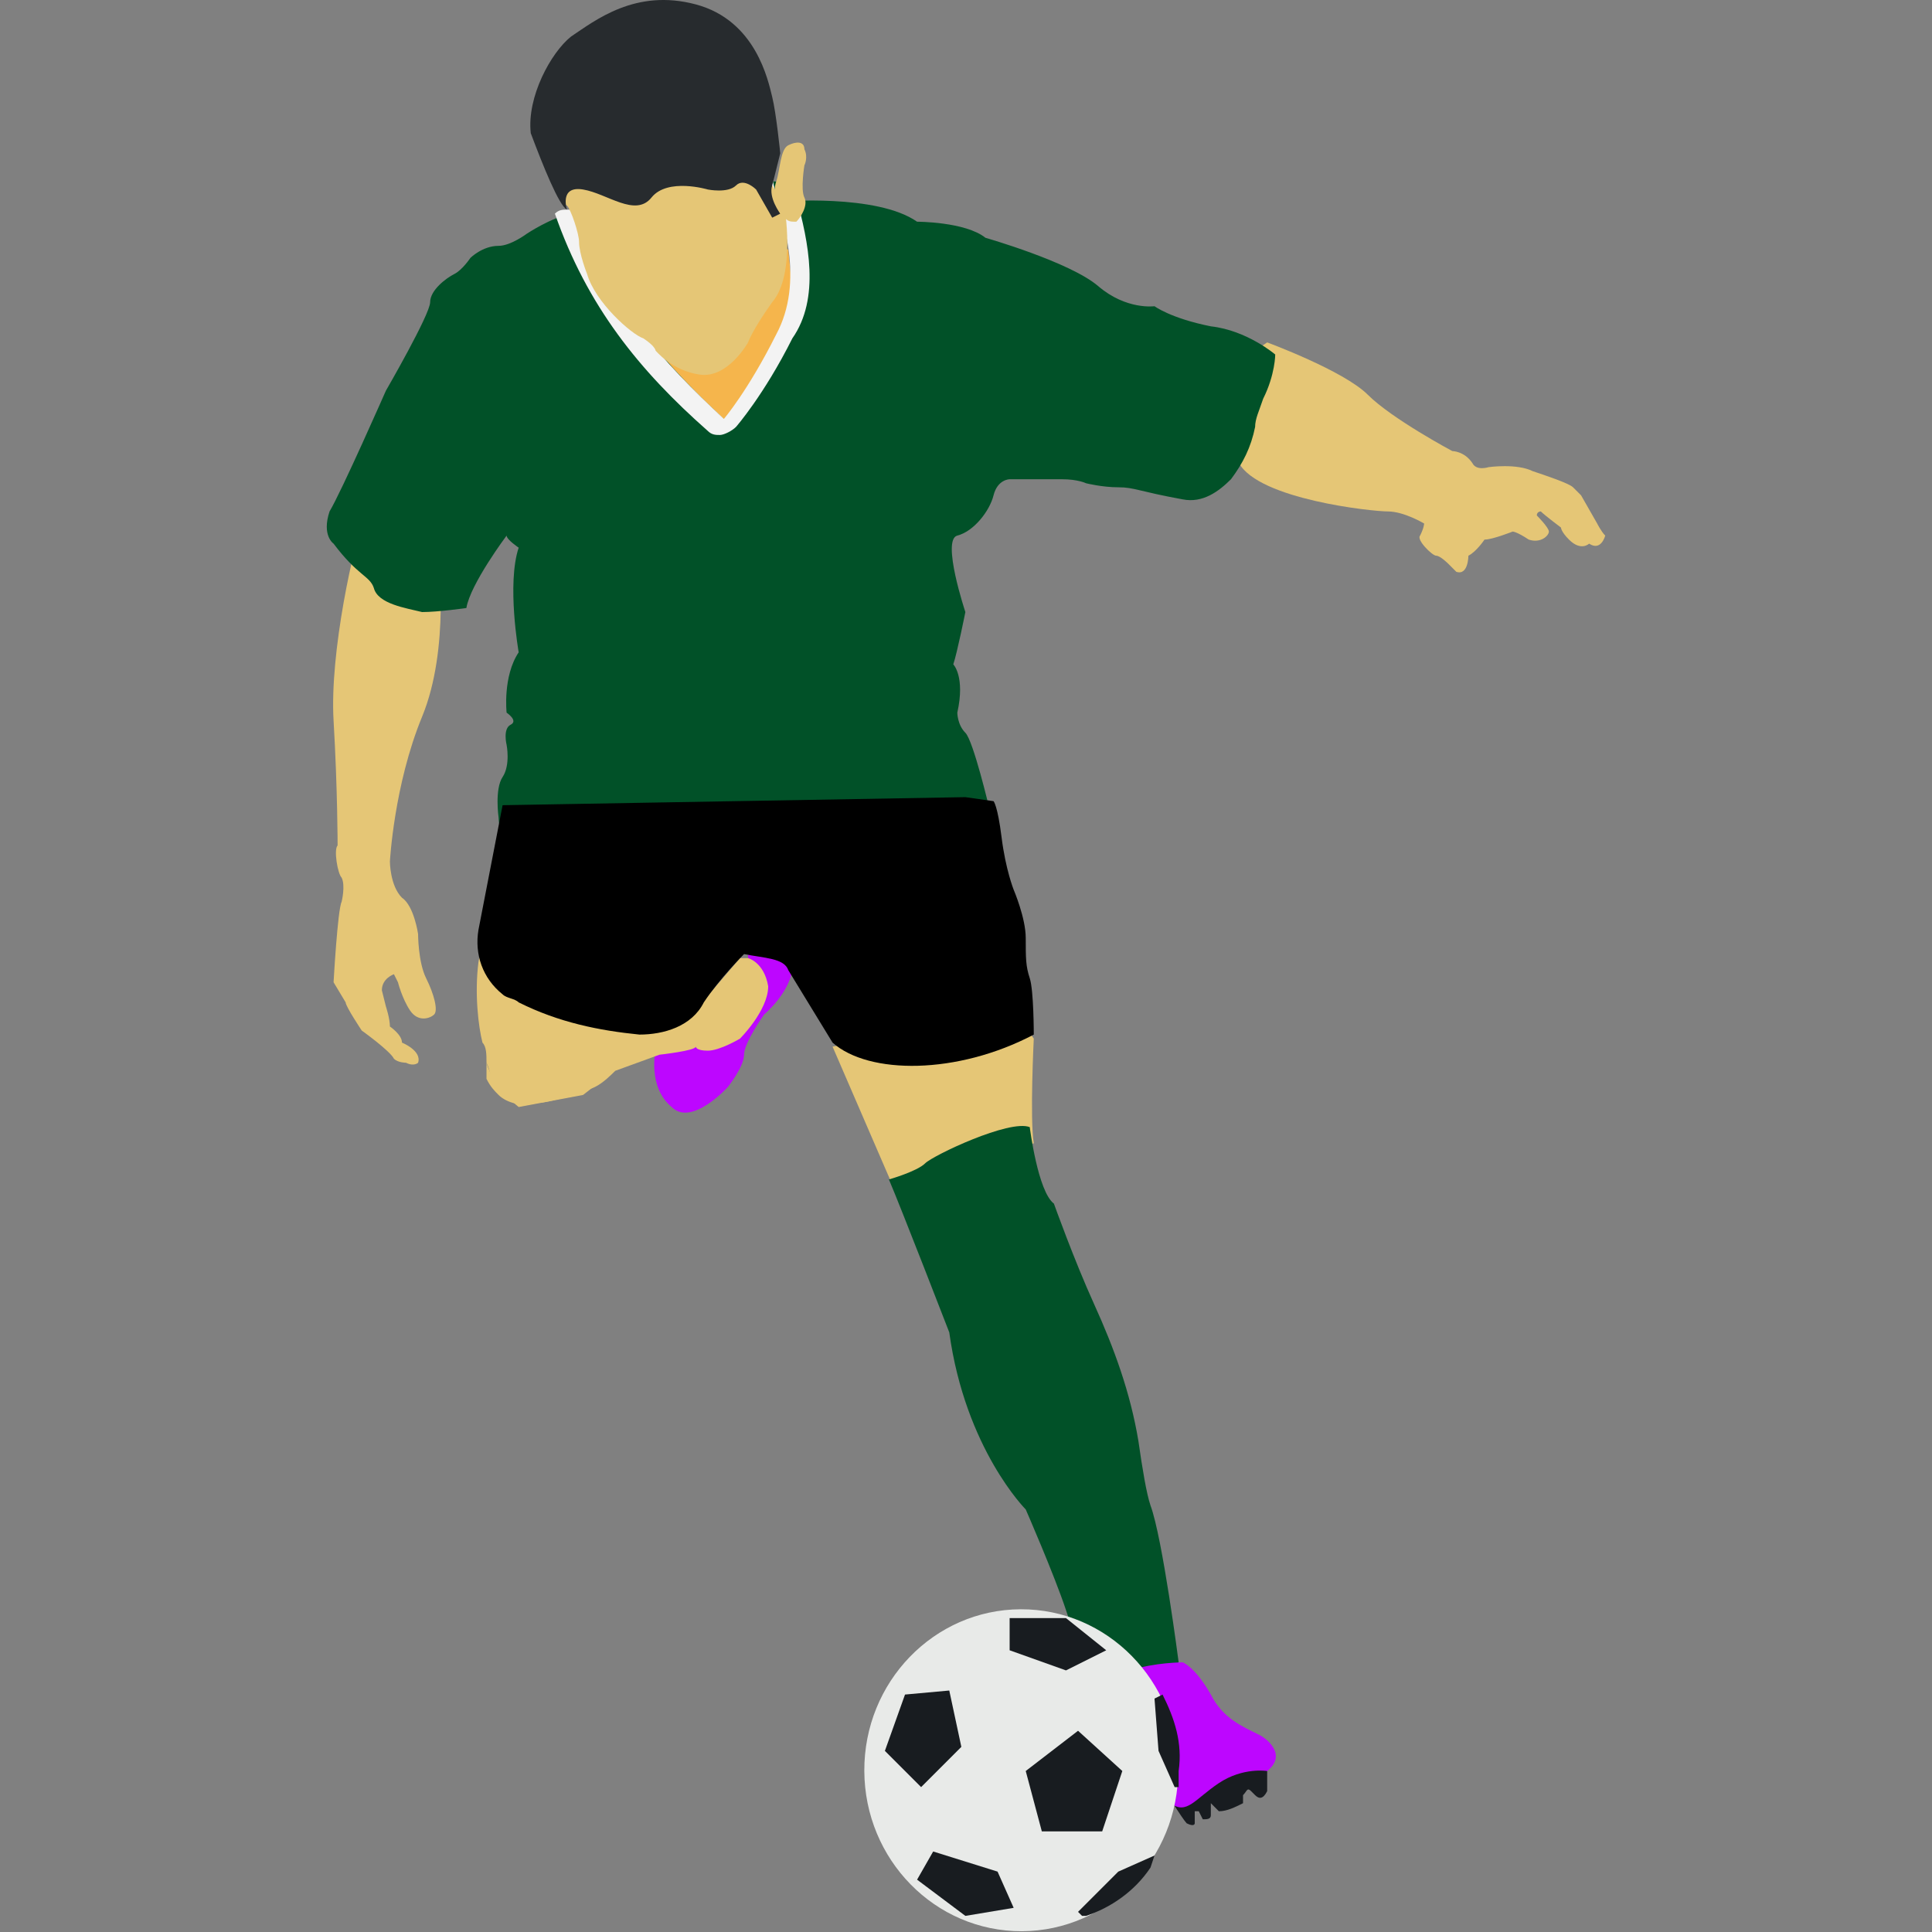<?xml version="1.0"?>
<svg xmlns="http://www.w3.org/2000/svg" xmlns:xlink="http://www.w3.org/1999/xlink" xmlns:svgjs="http://svgjs.com/svgjs" version="1.1" width="512" height="512" x="0" y="0" viewBox="0 0 512.103 512.103" style="enable-background:new 0 0 512 512" xml:space="preserve" class=""><rect x="0" y="0" width="512.103" height="512.103" fill="#808080" stroke="none"/><g>
<path xmlns="http://www.w3.org/2000/svg" style="" d="M268.685,267.83l5.333,7.467c0,0-1.067,21.333,0,27.733l-36.267,13.867l-17.067-39.467  L268.685,267.83z" fill="#e5c676" data-original="#ffd15c" class=""/>
<path xmlns="http://www.w3.org/2000/svg" style="" d="M235.618,312.63c0,0,7.467-2.133,9.6-4.267c2.133-2.133,22.4-11.733,27.733-9.6  c0,0,2.133,17.067,6.4,20.267c0,0,5.333,14.933,10.667,26.667c5.333,11.733,9.6,23.467,11.733,36.267  c1.067,7.467,2.133,13.867,3.2,17.067c3.2,8.533,7.467,41.6,7.467,41.6l-16,14.933c0,0-10.667,0-10.667-10.667  c-1.067-10.667,0-8.533-3.2-18.133c-3.2-9.6-10.667-26.667-10.667-26.667s-16-16-20.267-46.933  C251.618,353.163,238.818,320.096,235.618,312.63z" fill="#015128" data-original="#f26f5a" class=""/>
<path xmlns="http://www.w3.org/2000/svg" style="" d="M308.151,473.696c0,0,5.333,8.533,6.4,9.6c2.133,1.067,2.133,0,2.133,0v-3.2h1.067l1.067,2.133  c1.067,0,2.133,0,2.133-1.067v-3.2l2.133,2.133c2.133,0,4.267-1.067,6.4-2.133v-2.133c1.067-1.067,1.067-2.133,2.133-1.067  l1.067,1.067c1.067,1.067,2.133,1.067,3.2-1.067l0-5.333l-3.2-5.333L308.151,473.696z" fill="#181c20" data-original="#2f4251" class=""/>
<g xmlns="http://www.w3.org/2000/svg">
	<path style="" d="M116.151,147.296c0,0,3.2,24.533-4.267,42.667c-7.467,18.133-8.533,38.4-8.533,38.4s0,6.4,3.2,9.6   c3.2,2.133,4.267,9.6,4.267,9.6s0,7.467,2.133,11.733s3.2,8.533,2.133,9.6c-1.067,1.067-4.267,2.133-6.4-1.067   c-2.133-3.2-3.2-7.467-3.2-7.467l-1.067-2.133c0,0-3.2,1.067-3.2,4.267c1.067,4.267,1.067,4.267,1.067,4.267s1.067,3.2,1.067,5.333   c0,0,3.2,2.133,3.2,4.267c0,0,5.333,2.133,4.267,5.333c0,0-1.067,1.067-3.2,0c0,0-2.133,0-3.2-1.067   c-1.067-2.133-8.533-7.467-8.533-7.467s-4.267-6.4-4.267-7.467l-3.2-5.333c0,0,1.067-19.2,2.133-21.333c0,0,1.067-4.267,0-6.4   c-1.067-1.067-2.133-7.467-1.067-8.533c0,0,0-14.933-1.067-33.067s5.333-46.933,8.533-55.467L116.151,147.296z" fill="#e5c676" data-original="#ffd15c" class=""/>
	<path style="" d="M332.685,92.896l3.2-2.133c0,0,20.267,7.467,26.667,13.867c6.4,6.4,22.4,14.933,22.4,14.933   s3.2,0,5.333,3.2c1.067,2.133,4.267,1.067,4.267,1.067s7.467-1.067,11.733,1.067c3.2,1.067,9.6,3.2,10.667,4.267l2.133,2.133   l4.267,7.467c0,0,1.067,2.133,2.133,3.2c0,0-1.067,4.267-4.267,2.133c0,0-2.133,2.133-5.333-1.067   c-2.133-2.133-2.133-3.2-2.133-3.2s-4.267-3.2-5.333-4.267c0,0-1.067,0-1.067,1.067c0,0,3.2,3.2,3.2,4.267   c0,1.067-2.133,3.2-5.333,2.133c-3.2-2.133-4.267-2.133-4.267-2.133s-5.333,2.133-7.467,2.133c0,0-2.133,3.2-4.267,4.267   c0,0,0,5.333-3.2,4.267l-2.133-2.133c0,0-2.133-2.133-3.2-2.133s-5.333-4.267-4.267-5.333c1.067-2.133,1.067-3.2,1.067-3.2   s-5.333-3.2-9.6-3.2c-4.267,0-34.133-3.2-39.467-12.8C323.085,111.03,332.685,92.896,332.685,92.896z" fill="#e5c676" data-original="#ffd15c" class=""/>
</g>
<path xmlns="http://www.w3.org/2000/svg" style="" d="M198.285,252.896v14.933l-4.267,4.267l-4.267,2.133l-7.467,1.067l-8.533,3.2  c0,0-2.133,9.6,4.267,14.933c5.333,5.333,14.933-5.333,14.933-5.333s4.267-5.333,4.267-8.533s5.333-10.667,5.333-10.667  s6.4-5.333,7.467-11.733C210.018,252.896,198.285,252.896,198.285,252.896z" fill="#bd06ff" data-original="#48b9a5" class=""/>
<path xmlns="http://www.w3.org/2000/svg" style="" d="M170.551,269.963c-1.067,5.333-3.2,9.6-6.4,12.8l-9.6,7.467l-17.067,3.2l-6.4-5.333  c-1.067-2.133-1.067-4.267-2.133-6.4c0-2.133,0-4.267-1.067-5.333c-1.067-4.267-2.133-12.8-1.067-21.333  c2.133-12.8,11.733-11.733,11.733-11.733L170.551,269.963z" fill="#e5c676" data-original="#ffd15c" class=""/>
<polygon xmlns="http://www.w3.org/2000/svg" style="" points="205.751,64.096 208.951,66.23 213.218,108.896 196.151,127.03 157.751,88.63 159.885,63.03   " fill="#f5b54c" data-original="#f5b54c"/>
<path xmlns="http://www.w3.org/2000/svg" style="" d="M334.818,105.696c-1.067,3.2-2.133,5.333-2.133,7.467c-1.067,5.333-3.2,9.6-6.4,13.867  c-3.2,3.2-7.467,6.4-12.8,5.333c-11.733-2.133-12.8-3.2-17.067-3.2s-8.533-1.067-8.533-1.067s-2.133-1.067-6.4-1.067  s-13.867,0-13.867,0s-3.2,0-4.267,4.267c-1.067,4.267-5.333,9.6-9.6,10.667c-4.267,1.067,2.133,20.267,2.133,20.267  s-2.133,10.667-3.2,13.867c0,0,3.2,3.2,1.067,12.8c0,0,0,3.2,2.133,5.333c2.133,2.133,6.4,20.267,6.4,20.267  s-26.667,26.667-64,24.533c-37.333-3.2-37.333-3.2-37.333-3.2s-27.733,2.133-28.8-19.2c0,0-1.067-7.467,1.067-10.667  c2.133-3.2,1.067-8.533,1.067-8.533s-1.067-4.267,1.067-5.333c2.133-1.067-1.067-3.2-1.067-3.2s-1.067-9.6,3.2-16  c0,0-3.2-18.133,0-27.733c0,0-3.2-2.133-3.2-3.2c0,0-9.6,12.8-10.667,19.2c0,0-7.467,1.067-11.733,1.067  c-4.267-1.067-11.733-2.133-12.8-6.4c-1.067-3.2-4.267-3.2-10.667-11.733c0,0-3.2-2.133-1.067-8.533c3.2-5.333,14.933-32,14.933-32  s11.733-20.267,11.733-23.467c0-3.2,4.267-6.4,6.4-7.467c2.133-1.067,4.267-4.267,4.267-4.267s3.2-3.2,7.467-3.2  c3.2,0,7.467-3.2,7.467-3.2s6.4-4.267,11.733-5.333c1.067,0,1.067,0,2.133,0c8.533,24.533,23.467,40.533,39.467,55.467  c0,0,6.4-7.467,13.867-22.4c6.4-13.867,2.133-29.867-2.133-41.6h1.067l1.067,5.333c0,0,25.6-2.133,36.267,5.333  c0,0,12.8,0,18.133,4.267c0,0,22.4,6.4,29.867,12.8c7.467,6.4,14.933,5.333,14.933,5.333s4.267,3.2,14.933,5.333  c9.6,1.067,17.067,7.467,17.067,7.467S338.018,99.296,334.818,105.696z" fill="#015128" data-original="#f26f5a" class=""/>
<path xmlns="http://www.w3.org/2000/svg" style="" d="M211.085,52.363c-3.2,0-5.333,0-5.333,0l-1.067-5.333h-1.067c4.267,10.667,9.6,27.733,2.133,41.6  c-7.467,14.933-13.867,22.4-13.867,22.4c-16-14.933-30.933-30.933-39.467-55.467c-1.067,0-1.067,0-2.133,0s-2.133,0-3.2,1.067  c8.533,24.533,22.4,41.6,40.533,57.6c1.067,1.067,2.133,1.067,3.2,1.067c1.067,0,3.2-1.067,4.267-2.133  c0,0,7.467-8.533,14.933-23.467C217.485,79.03,214.285,64.096,211.085,52.363z" fill="#f3f3f3" data-original="#f3f3f3" class=""/>
<path xmlns="http://www.w3.org/2000/svg" style="" d="M207.885,54.496c0,0,3.2,18.133-3.2,25.6c-5.333,7.467-6.4,10.667-6.4,10.667s-5.333,9.6-12.8,8.533  c-7.467-1.067-11.733-6.4-11.733-6.4s0-1.067-3.2-3.2c-3.2-1.067-12.8-9.6-14.933-17.067c0,0-2.133-5.333-2.133-8.533  c0-2.133-2.133-8.533-3.2-9.6c-1.067,0-1.067-7.467-1.067-7.467l52.267-3.2L207.885,54.496z" fill="#e5c676" data-original="#ffd15c" class=""/>
<path xmlns="http://www.w3.org/2000/svg" style="" d="M150.285,55.563c0,0-2.133-6.4,4.267-5.333c6.4,1.067,13.867,7.467,18.133,2.133  c4.267-5.333,14.933-2.133,14.933-2.133s5.333,1.067,7.467-1.067c2.133-2.133,5.333,1.067,5.333,1.067l4.267,7.467l2.133-1.067  c0,0-3.2-4.267-2.133-7.467c1.067-4.267,2.133-8.533,2.133-8.533s-1.067-10.667-2.133-14.933S200.418,5.43,184.418,1.163  s-26.667,4.267-33.067,8.533c-5.333,4.267-11.733,16-10.667,25.6C143.885,43.83,148.151,54.496,150.285,55.563z" fill="#272b2e" data-original="#425b6b" class=""/>
<g xmlns="http://www.w3.org/2000/svg">
	<path style="" d="M206.818,56.63c-1.067-2.133-2.133-5.333-1.067-8.533c1.067-3.2,1.067-8.533,3.2-9.6   s4.267-1.067,4.267,1.067c1.067,2.133,0,4.267,0,4.267s-1.067,6.4,0,8.533c1.067,2.133-1.067,5.333-2.133,6.4   C208.951,58.763,208.951,58.763,206.818,56.63L206.818,56.63z" fill="#e5c676" data-original="#ffd15c" class=""/>
	<path style="" d="M203.618,261.43c-1.067-6.4-5.333-7.467-5.333-7.467h-2.133l-12.8,14.933l-14.933-2.133   c0,0,1.067,10.667-4.267,14.933c-4.267,3.2-8.533,5.333-12.8,7.467c-2.133,1.067-4.267,1.067-6.4,2.133   c-5.333,1.067-7.467,0-7.467,0s-6.4-2.133-8.533-9.6c0,0,0,3.2,0,4.267c1.067,2.133,2.133,3.2,3.2,4.267   c2.133,2.133,6.4,3.2,9.6,2.133c3.2,0,6.4-1.067,9.6-2.133c2.133-1.067,4.267-1.067,6.4-2.133c2.133-1.067,4.267-3.2,5.333-4.267   l11.733-4.267c0,0,9.6-1.067,9.6-2.133c0,0,0,1.067,3.2,1.067c3.2,0,8.533-3.2,8.533-3.2S203.618,267.83,203.618,261.43z" fill="#e5c676" data-original="#ffd15c" class=""/>
</g>
<path xmlns="http://www.w3.org/2000/svg" style="" d="M255.885,211.296l7.467,1.067c0,0,1.067,1.067,2.133,9.6c1.067,8.533,3.2,13.867,3.2,13.867  s3.2,7.467,3.2,12.8c0,5.333,0,7.467,1.067,10.667c1.067,3.2,1.067,14.933,1.067,14.933c-20.267,10.667-43.733,10.667-53.333,2.133  l-11.733-19.2c-1.067-3.2-6.4-3.2-11.733-4.267c0,0-6.4,6.4-10.667,12.8c-3.2,6.4-10.667,8.533-17.067,8.533  c-10.667-1.067-21.333-3.2-32-8.533c-1.067-1.067-3.2-1.067-4.267-2.133l0,0c-5.333-4.267-7.467-10.667-6.4-17.067l6.4-33.067  L255.885,211.296z" fill="#000000" data-original="#425a6b" class=""/>
<path xmlns="http://www.w3.org/2000/svg" style="" d="M288.951,452.363c0,0,9.6-1.067,9.6-3.2c0,0-5.333-4.267,1.067-6.4  c6.4-2.133,13.867-2.133,13.867-2.133s3.2,1.067,7.467,8.533c3.2,6.4,8.533,8.533,12.8,10.667c2.133,1.067,7.467,5.333,2.133,9.6  c0,0-6.4-1.067-12.8,3.2c-6.4,4.267-8.533,8.533-12.8,5.333c-4.267-3.2-6.4-7.467-6.4-7.467L288.951,452.363z" fill="#bd06ff" data-original="#48b9a5" class=""/>
<ellipse xmlns="http://www.w3.org/2000/svg" transform="matrix(-0.004 -1 1 -0.004 -197.655 741.919)" style="" cx="270.814" cy="469.436" rx="42.667" ry="41.6" fill="#e8eae8" data-original="#e8eae8" class=""/>
<g xmlns="http://www.w3.org/2000/svg">
	<polygon style="" points="276.151,485.43 271.885,469.43 285.751,458.763 297.485,469.43 292.151,485.43  " fill="#181c20" data-original="#2f4251" class=""/>
	<polygon style="" points="243.085,498.23 255.885,507.829 268.685,505.696 264.418,496.096 247.351,490.763  " fill="#181c20" data-original="#2f4251" class=""/>
	<polygon style="" points="244.151,473.696 254.818,463.03 251.618,448.096 239.885,449.163 234.551,464.096  " fill="#181c20" data-original="#2f4251" class=""/>
	<polygon style="" points="267.618,437.43 282.551,442.763 293.218,437.43 282.551,428.896 267.618,428.896  " fill="#181c20" data-original="#2f4251" class=""/>
	<path style="" d="M308.151,449.163l-2.133,1.067l1.067,13.867l4.267,9.6h1.067c0-1.067,0-2.133,0-4.267   C313.485,461.963,311.351,455.563,308.151,449.163z" fill="#181c20" data-original="#2f4251" class=""/>
	<path style="" d="M304.951,495.03l1.067-3.2l-9.6,4.267l-10.667,10.667l1.067,1.067h1.067   C294.285,505.696,300.685,501.43,304.951,495.03z" fill="#181c20" data-original="#2f4251" class=""/>
</g>
<g xmlns="http://www.w3.org/2000/svg">
</g>
<g xmlns="http://www.w3.org/2000/svg">
</g>
<g xmlns="http://www.w3.org/2000/svg">
</g>
<g xmlns="http://www.w3.org/2000/svg">
</g>
<g xmlns="http://www.w3.org/2000/svg">
</g>
<g xmlns="http://www.w3.org/2000/svg">
</g>
<g xmlns="http://www.w3.org/2000/svg">
</g>
<g xmlns="http://www.w3.org/2000/svg">
</g>
<g xmlns="http://www.w3.org/2000/svg">
</g>
<g xmlns="http://www.w3.org/2000/svg">
</g>
<g xmlns="http://www.w3.org/2000/svg">
</g>
<g xmlns="http://www.w3.org/2000/svg">
</g>
<g xmlns="http://www.w3.org/2000/svg">
</g>
<g xmlns="http://www.w3.org/2000/svg">
</g>
<g xmlns="http://www.w3.org/2000/svg">
</g>
</g></svg>
